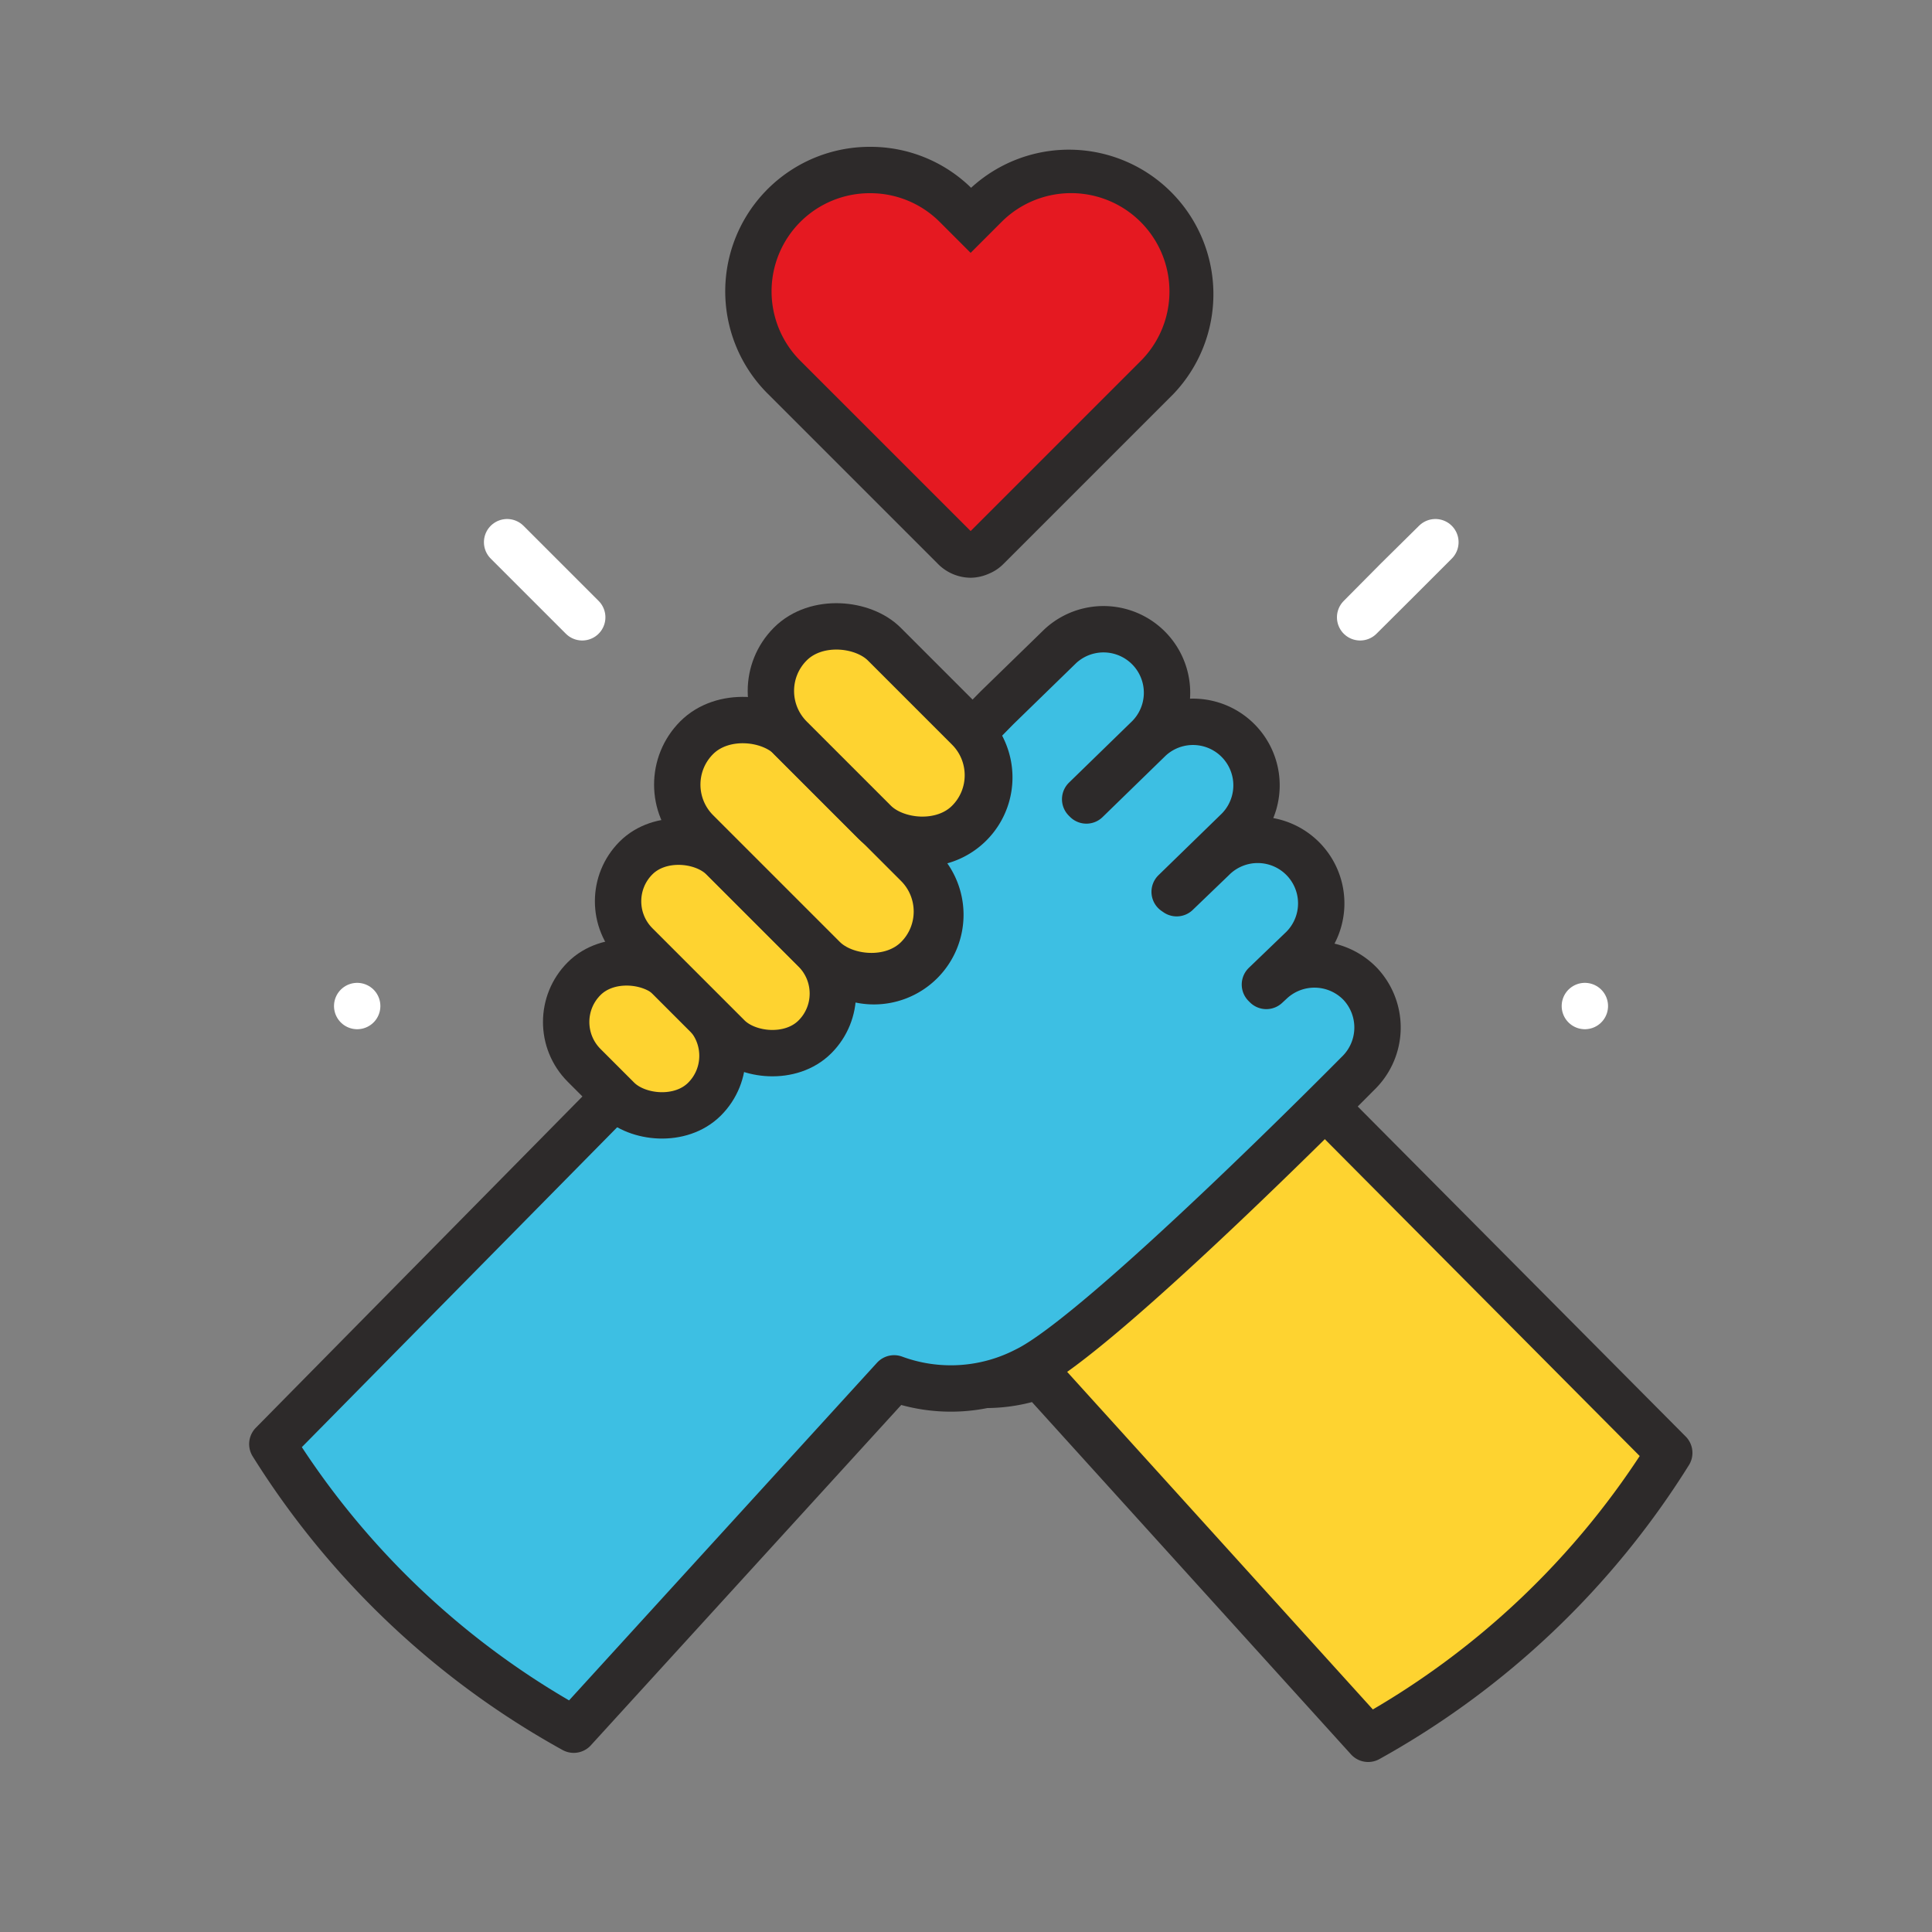 <svg id="Icons" xmlns="http://www.w3.org/2000/svg" width="125" height="125" viewBox="0 0 125 125"><rect x="0" y="0" width="125" height="125" fill="#808080" stroke="none"/><title>trust_is_everything_inverse</title><path d="M35.24,37.51l2.43,2.43-2.43-2.43-2.43-2.43Z" style="fill:none;stroke:#fff;stroke-linecap:round;stroke-linejoin:round;stroke-width:3px"/><path d="M23.11,65.09h0Z" style="fill:none;stroke:#fff;stroke-linecap:round;stroke-linejoin:round;stroke-width:3px"/><path d="M90.41,37.51,88,39.94l2.44-2.43,2.43-2.43Z" style="fill:none;stroke:#fff;stroke-linecap:round;stroke-linejoin:round;stroke-width:3px"/><path d="M102.54,65.09h0Z" style="fill:none;stroke:#fff;stroke-linecap:round;stroke-linejoin:round;stroke-width:3px"/><path d="M62.82,35.86a1.51,1.51,0,0,1-1.07-.43l-11-11A7.85,7.85,0,0,1,61.86,13.3l1,1,1-1a7.85,7.85,0,1,1,11.1,11.1l-11,11a1.52,1.52,0,0,1-.91.43Z" style="fill:#e51921"/><path d="M56.31,12.5a6.34,6.34,0,0,1,4.49,1.86l2,2,2-2a6.35,6.35,0,1,1,9,9l-11,11h0l0,0-11-11A6.35,6.35,0,0,1,56.31,12.5m0-3a9.35,9.35,0,0,0-6.61,16l11,11a3,3,0,0,0,2.12.88h0A3,3,0,0,0,64,37.11a2.84,2.84,0,0,0,.93-.63l11-11A9.35,9.35,0,0,0,62.83,12.15,9.3,9.3,0,0,0,56.31,9.5Z" style="fill:#2d2a2a"/><path d="M85.66,71.52c-4.68,4.64-15.51,15.17-19.25,17a12,12,0,0,1-3.28,1.06A10.26,10.26,0,0,0,67.24,89L88.52,112.5A53.62,53.62,0,0,0,108,94Z" style="fill:#fed330;stroke:#2d2a2a;stroke-linecap:round;stroke-linejoin:round;stroke-width:3px"/><path d="M57,53.41l.1.09,0,0L57,53.41Z" style="fill:#3dbfe3;stroke:#2d2a2a;stroke-linecap:round;stroke-linejoin:round;stroke-width:3px"/><path d="M45.49,65.12l.32.26-.29-.29Z" style="fill:#3dbfe3;stroke:#2d2a2a;stroke-linecap:round;stroke-linejoin:round;stroke-width:3px"/><path d="M88,63.65a4.12,4.12,0,0,0-5.81-.1l-.26.24-.09-.09,2.32-2.23a4.11,4.11,0,1,0-5.71-5.91l-2.32,2.23L76,57.7l4.11-4a4.11,4.11,0,0,0-5.71-5.91l-4.11,4-.08-.08,4.11-4a4.11,4.11,0,0,0-5.71-5.91l-4.11,4-1.6,1.63a4.27,4.27,0,0,1-6,6.06l0,0,2.45,2.44A4.3,4.3,0,1,1,53.29,62l-2.39-2.4h0l1.84,1.85a4,4,0,0,1-5.61,5.61l-1.35-1.35A4,4,0,0,1,40,71.11l-.19-.19L17.62,93.43a53.51,53.51,0,0,0,19.5,18.48L57.85,89.18a10.61,10.61,0,0,0,8.56-.54c4.82-2.34,21.44-19.18,21.44-19.18A4.12,4.12,0,0,0,88,63.65Z" style="fill:#3dbfe3;stroke:#2d2a2a;stroke-linecap:round;stroke-linejoin:round;stroke-width:3px"/><path d="M45.34,65.27l0,0,.45.45-.19-.24Z" style="fill:#3dbfe3;stroke:#2d2a2a;stroke-linecap:round;stroke-linejoin:round;stroke-width:3px"/><rect x="37.72" y="61.71" width="7.93" height="11.02" rx="3.97" transform="translate(-35.32 49.16) rotate(-45)" style="fill:#fed330;stroke:#2d2a2a;stroke-linecap:round;stroke-linejoin:round;stroke-width:3px"/><rect x="42.98" y="53.11" width="7.93" height="16.37" rx="3.97" transform="translate(-29.6 51.15) rotate(-45)" style="fill:#fed330;stroke:#2d2a2a;stroke-linecap:round;stroke-linejoin:round;stroke-width:3px"/><rect x="47.93" y="44.77" width="8.59" height="20.2" rx="4.3" transform="translate(-23.51 53) rotate(-45)" style="fill:#fed330;stroke:#2d2a2a;stroke-linecap:round;stroke-linejoin:round;stroke-width:3px"/><rect x="52.61" y="39.28" width="8.59" height="16.3" rx="4.3" transform="translate(-16.88 54.13) rotate(-45)" style="fill:#fed330;stroke:#2d2a2a;stroke-linecap:round;stroke-linejoin:round;stroke-width:3px"/></svg>